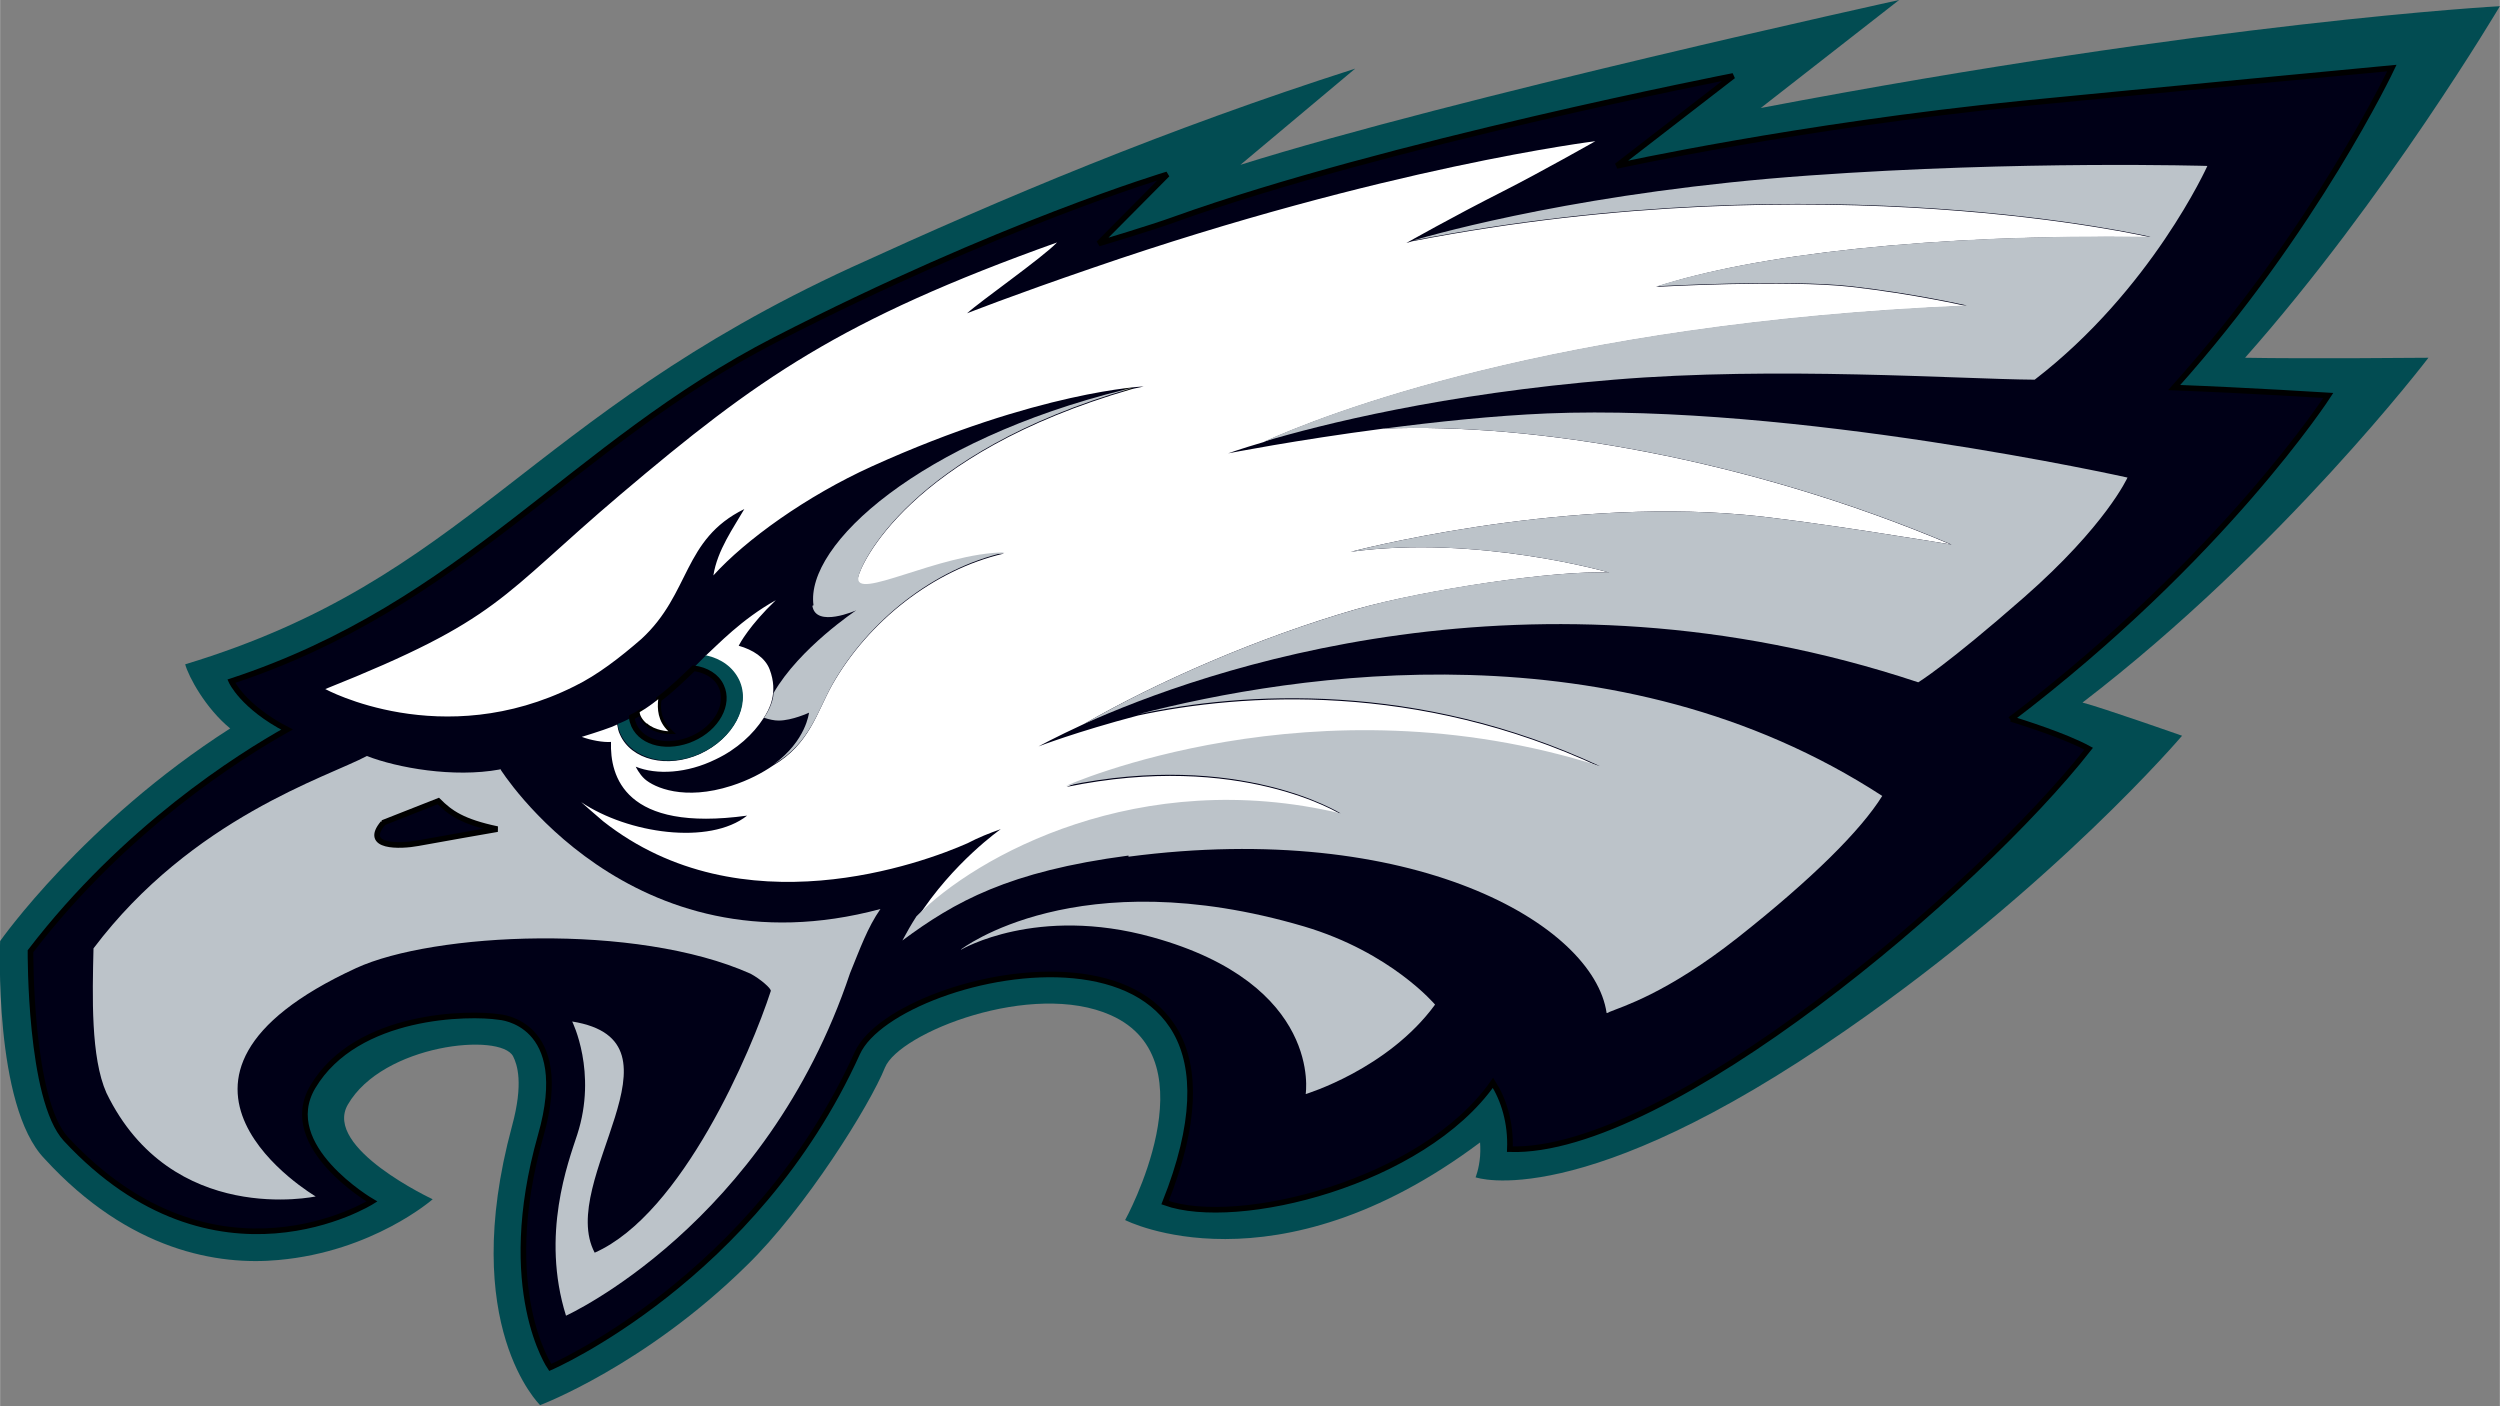 <?xml version="1.0" encoding="UTF-8"?>
<svg xmlns="http://www.w3.org/2000/svg" width="156.8mm" height="88.2mm" version="1.1" viewBox="0 0 444.4 250">
  <rect x="0" y="0" width="444.4" height="250" fill="#808080" stroke="none"/>
  <defs>
    <style>
      .cls-1 {
        fill: #000017;
        stroke: #000;
      }

      .cls-2 {
        fill: #fff;
      }

      .cls-3 {
        fill: #bcc3c9;
      }

      .cls-4 {
        fill: #024c52;
      }
    </style>
  </defs>
  <!-- Generator: Adobe Illustrator 28.7.1, SVG Export Plug-In . SVG Version: 1.2.0 Build 142)  -->
  <g>
    <g id="PHILADEPLPHIA_EAGLES">
      <g>
        <path class="cls-4" d="M240.9,12.2l-20.4,17.1C258.4,17.4,337.6,0,337.6,0l-24.6,19.2C393.9,3.8,444.4,1.1,444.4,1.1c0,0-20.3,34.3-45.3,62.5,10.6.2,32.6,0,32.6,0,0,0-25.9,34-61.5,61.3,3.5.9,17.7,5.9,17.7,5.9,0,0-22.6,26.6-59.7,52.3-47.3,32.9-65.9,26.2-65.9,26.2,0,0,.6-1.4.8-3.7.1-1.3,0-2.4,0-2.5-36.6,27.4-63.1,13.8-63.1,13.8,0,0,15.6-28.3-2.5-36.4-14-6.3-37.7,3.1-40.2,9.3-2.7,6.7-14.1,25-24.6,35.2-18.1,17.8-36.7,24.8-36.7,24.8,0,0-14.6-14.1-5-49.6,2.1-7.7.9-11,.2-12.4-2.2-4.3-23.2-2.2-29.4,8.6-4.4,7.7,15.1,16.8,15.1,16.8,0,0-10.6,9.3-27.4,10.8-10.6,1-26.5-1.5-41.6-18C-1.2,196.6,0,167.3,0,167.3c0,0,14.8-21.1,40.9-37.8-4.4-3.6-7.4-9.2-8-11.4,50.5-15.3,60.4-43.9,118.5-70.6,27.1-12.4,55.5-24.4,89.5-35.3Z"/>
        <path class="cls-1" d="M357.5,127.8c1.9.6,9.6,3,13.8,5.3-19.6,25-75,72.1-102.9,71.2.2-4.7-1.1-8.8-3-11.8-12.5,17.8-45.5,25.9-58.3,21.3,22.6-56.7-47.7-42.1-54.7-26.6-18.2,40.2-54.6,55.9-54.6,55.9,0,0-9.5-13.7-1.7-41.2,5.8-20.3-7.4-21.1-7.4-21.1-5.2-.8-25.3-.7-33.1,12.4-6.3,10.6,10.5,20.4,10.5,20.4,0,0-27.8,17.5-54.4-11.1-6.5-7-6.3-33.4-6.3-33.4,16.8-21.9,37.2-34.7,45.6-39.4-7.9-4.1-9.9-8.6-9.9-8.6,41.6-13.7,60.5-42.1,96.7-60.7,39.9-20.5,69.7-29.4,69.7-29.4l-12.2,12.3s9.4-2.8,13.5-4.3c37.3-13.4,99.3-25.5,99.3-25.5l-20.7,16s32.2-7.1,72.1-11.1c21.3-2.1,65.7-6.3,65.7-6.3,0,0-13.6,28.8-38.7,56.8,13.2.5,27.4,1.4,27.4,1.4,0,0-18.6,28.8-56.5,57.6Z"/>
        <path class="cls-1" d="M201.2,69.1c-.5.1-.9.2-1.4.3.4,0,.8-.2,1.2-.3,0,0,0,0,.1,0Z"/>
        <path class="cls-1" d="M199.6,69.5c0,0,.1,0,.2,0,0,0-.1,0-.2,0Z"/>
        <path class="cls-2" d="M238.4,144.8s-17.9-11.3-48.8-4.9c0,0,43.9-19.8,94.9-3.5-32.5-15.2-63.6-13.2-82.2-9.2-11,2.9-17.7,5.5-17.7,5.5,0,0,2.9-1.6,8.1-4,13.2-7.6,31.1-15.4,48.4-20.4,12-3.4,35.6-7,45-6.5,0,0-23.5-6.8-46-3.7,0,0,36.2-9.6,69.8-6.6,11.3,1,36.9,5.3,36.9,5.3-35.9-15.2-74.1-21.7-100.9-20.6-15.4,2-27.6,4.4-27.6,4.4,0,0,2.2-.8,6.3-2,10.1-4.6,51.4-21.1,124.9-24.2,0,0-9.1-2.1-20.4-3.4-11.6-1.3-34.7,0-34.7,0,17.3-5.7,49.2-9.5,87.9-8.8,0,0-57.8-13.6-131.3.7-.6.2-1,.3-1,.3,0,0,8.1-4.6,17.2-9.2,6.7-3.4,16.4-8.9,16.4-8.9,0,0-37.4,4.6-89.3,22.5-14.6,5-22.4,8.1-22.4,8.1,2.4-2.2,13.3-9.8,16-12.6-38.6,13.8-53.3,24.2-77.6,44.8-21.7,18.4-21.2,22.1-52.5,34.6,0,0,20.7,11.3,44.3-.5,4.1-2,8.1-5.1,11.9-8.4,8.8-8.1,7.3-17.7,18.3-23.1-1.9,3.3-4.8,7.3-5.5,11.8,5.7-6.3,16.5-14.1,28.2-19.4,29.6-13.4,48.3-14.2,48.3-14.2-.7.2-1.5.3-2.2.5-39.7,11.5-48.2,31.4-48.6,33.5-.9,4.6,14.3-4.2,26-4.3-12.6,2.9-24.2,12.1-30.6,23.4-2.7,4.8-4,10.5-10.5,14.3-1.9,1.3-4.3,2.6-7.4,3.6-8.4,2.7-13.7.3-15.4-1.2-1-.9-1.6-2.2-1.6-2.2,3.7,1.5,9.1,1.2,14.2-1.3,3.8-1.8,6.7-4.5,8.5-7.3,0,0,0,0,0,0,1-1.5,2.7-4.5,1.1-8.7-.8-2.1-3-3.5-5.5-4.2.2-.4,1.9-3.6,6.6-8.1-6.1,3.4-10.3,7.9-12.5,9.9,2.6.6,4.8,2.1,5.9,4.4,2.1,4.5-1,10.3-6.8,13-5.9,2.7-12.3,1.1-14.3-3.4-.3-.6-.4-1.2-.5-1.8-.3.1-.6.3-.9.4-1.8.7-5.4,1.8-5.4,1.8,1.6.6,3.8,1,5.2.9-.2,6.1,2.4,16.1,24.2,13.1-6.7,5.3-21.2,3.2-29.5-2.4,1.1,1,2.4,2.1,3.9,3.4,24.6,19.4,56.9,7.4,64.8,3.9,1.9-1,3.9-1.8,5.9-2.5,0,0-8.5,5.9-14.9,15.9,10.6-10.8,39.7-26.8,75.4-18.3Z"/>
        <path class="cls-3" d="M144.4,107.7c.6,4,7.8.8,7.8.8,0,0-10.1,6.7-14.7,14.7,0,.5-.2,2.2-1.7,4.4.9.3,1.8.5,2.6.5,2.4,0,5.4-1.4,5.4-1.4,0,0-.5,5-6.3,9.2,6.5-3.8,7.8-9.5,10.5-14.3,6.4-11.3,18-20.5,30.6-23.4-11.7.1-27,8.9-26,4.3.4-2.1,8.9-22,48.6-33.5-.4,0-1.4.3-1.4.3-36.2,9-56.7,27.5-55.2,38.3Z"/>
        <path class="cls-4" d="M128.2,122c1.5,3.2-.8,7.4-5.1,9.3-4.3,1.9-8.9.9-10.4-2.3-.2-.5-.3-1-.4-1.5-.8.5-1.7.9-2.5,1.2,0,.6.3,1.2.5,1.8,2.1,4.5,8.5,6.1,14.3,3.4,5.8-2.7,8.9-8.5,6.8-13-1.1-2.3-3.2-3.8-5.9-4.4-.7.7-1.5,1.5-2.3,2.3,2.2.3,4.1,1.4,4.9,3.2Z"/>
        <path class="cls-1" d="M123.1,131.3c4.3-1.9,6.6-6.1,5.1-9.3-.8-1.8-2.7-2.9-4.9-3.2-1.8,1.7-3.8,3.7-6.2,5.5-.3,1.7-.1,3.9,1.8,5.7,0,0-2.4,0-3.8-1.4-.8-.7-1.1-1.6-1.2-2-.5.3-1,.6-1.6.9,0,.5.2,1,.4,1.5,1.5,3.2,6.1,4.2,10.4,2.3Z"/>
        <path class="cls-2" d="M115,128.6c1.4,1.3,3.8,1.4,3.8,1.4-1.9-1.8-2-4-1.8-5.7-1,.8-2.1,1.6-3.3,2.3,0,.5.4,1.3,1.2,2Z"/>
        <path class="cls-3" d="M346.8,96.8s-25.6-4.3-36.9-5.3c-33.7-3-69.8,6.6-69.8,6.6,22.5-3.1,46,3.7,46,3.7-9.4-.5-33,3-45,6.5-17.3,5-35.2,12.8-48.4,20.4,20.8-9.4,79.5-30.3,148.3-7.4,0,0,5-3,18.8-15.1,14.6-12.8,18.4-21.3,18.4-21.3,0,0-59.1-13.2-103.2-11.4-9.5.4-19.8,1.5-29,2.7,26.8-1.1,65,5.4,100.9,20.6Z"/>
        <path class="cls-3" d="M200.6,152.3c50.3-6.6,82.7,11.9,85,27.8,0,0,.2,0,.5-.2,2.1-.9,10.1-3.2,22.8-13.2,13.3-10.5,21.9-19.1,25.7-25.2-47.2-30.7-104.2-21.8-132.4-14.5,18.6-4,49.7-6,82.2,9.2-50.9-16.2-94.9,3.5-94.9,3.5,30.9-6.4,48.8,4.9,48.8,4.9-35.7-8.5-64.8,7.5-75.4,18.3-.9,1.4-1.7,2.8-2.5,4.3,9.3-6.9,18.9-12.3,40.2-15.1Z"/>
        <path class="cls-3" d="M382.4,42.1c-38.8-.6-70.6,3.2-87.9,8.8,0,0,23.2-1.3,34.7,0,11.3,1.3,20.4,3.4,20.4,3.4-73.6,3.1-114.8,19.6-124.9,24.2,10.1-3,31.7-8.5,62.2-11,28.7-2.4,61.5-.1,74.8,0,20.8-16,30.7-38,30.7-38,0,0-33-1-70.8,1.7-39.3,2.8-65.4,10.1-70.6,11.6,73.5-14.3,131.3-.7,131.3-.7Z"/>
        <path class="cls-3" d="M170.9,168.8s13.4-7.9,33.9-2.2c30.4,8.4,27.3,27.9,27.3,27.9,0,0,14.6-4.4,23-15.9,0,0-7.8-9.3-23.3-13.9-40.4-11.9-61,4.1-61,4.1Z"/>
        <path class="cls-3" d="M88.8,136.8c-8.2,1.5-18.2-.3-23.6-2.4-6.9,3.7-31.1,11-48.6,34.2-.2,8.5-.5,19.4,2.3,25.7,11.6,23.9,37.2,18.4,37.2,18.4,0,0-35.6-20.9,7.2-40.6,13.7-6.3,49.7-8.1,70.1,1,1.7.9,3.8,2.7,3.6,3.1-3.4,10.5-15.7,39.6-31.3,46.5-6.8-12.8,17.7-37.6-4-41.1,0,0,4.5,9,.9,20.1-1.6,4.9-6.5,17.8-2,32.2,0,0,35.5-16.1,50.5-60.9,1.8-4.4,3.1-8.1,5.4-11.4-44.6,12-67.6-24.9-67.6-24.9ZM74.3,149.9c-3.2.6-9.9.8-6.2-3.6,0,0,4.2-1.7,9.9-3.9,2.1,2.1,4.3,3.7,10.5,5,0,0-11.5,2-14.1,2.5Z"/>
        <path class="cls-1" d="M68.1,146.3c-3.7,4.4,3,4.2,6.2,3.6,2.6-.5,14.1-2.5,14.1-2.5-6.2-1.3-8.4-2.9-10.5-5-5.6,2.2-9.9,3.9-9.9,3.9Z"/>
      </g>
    </g>
  </g>
</svg>